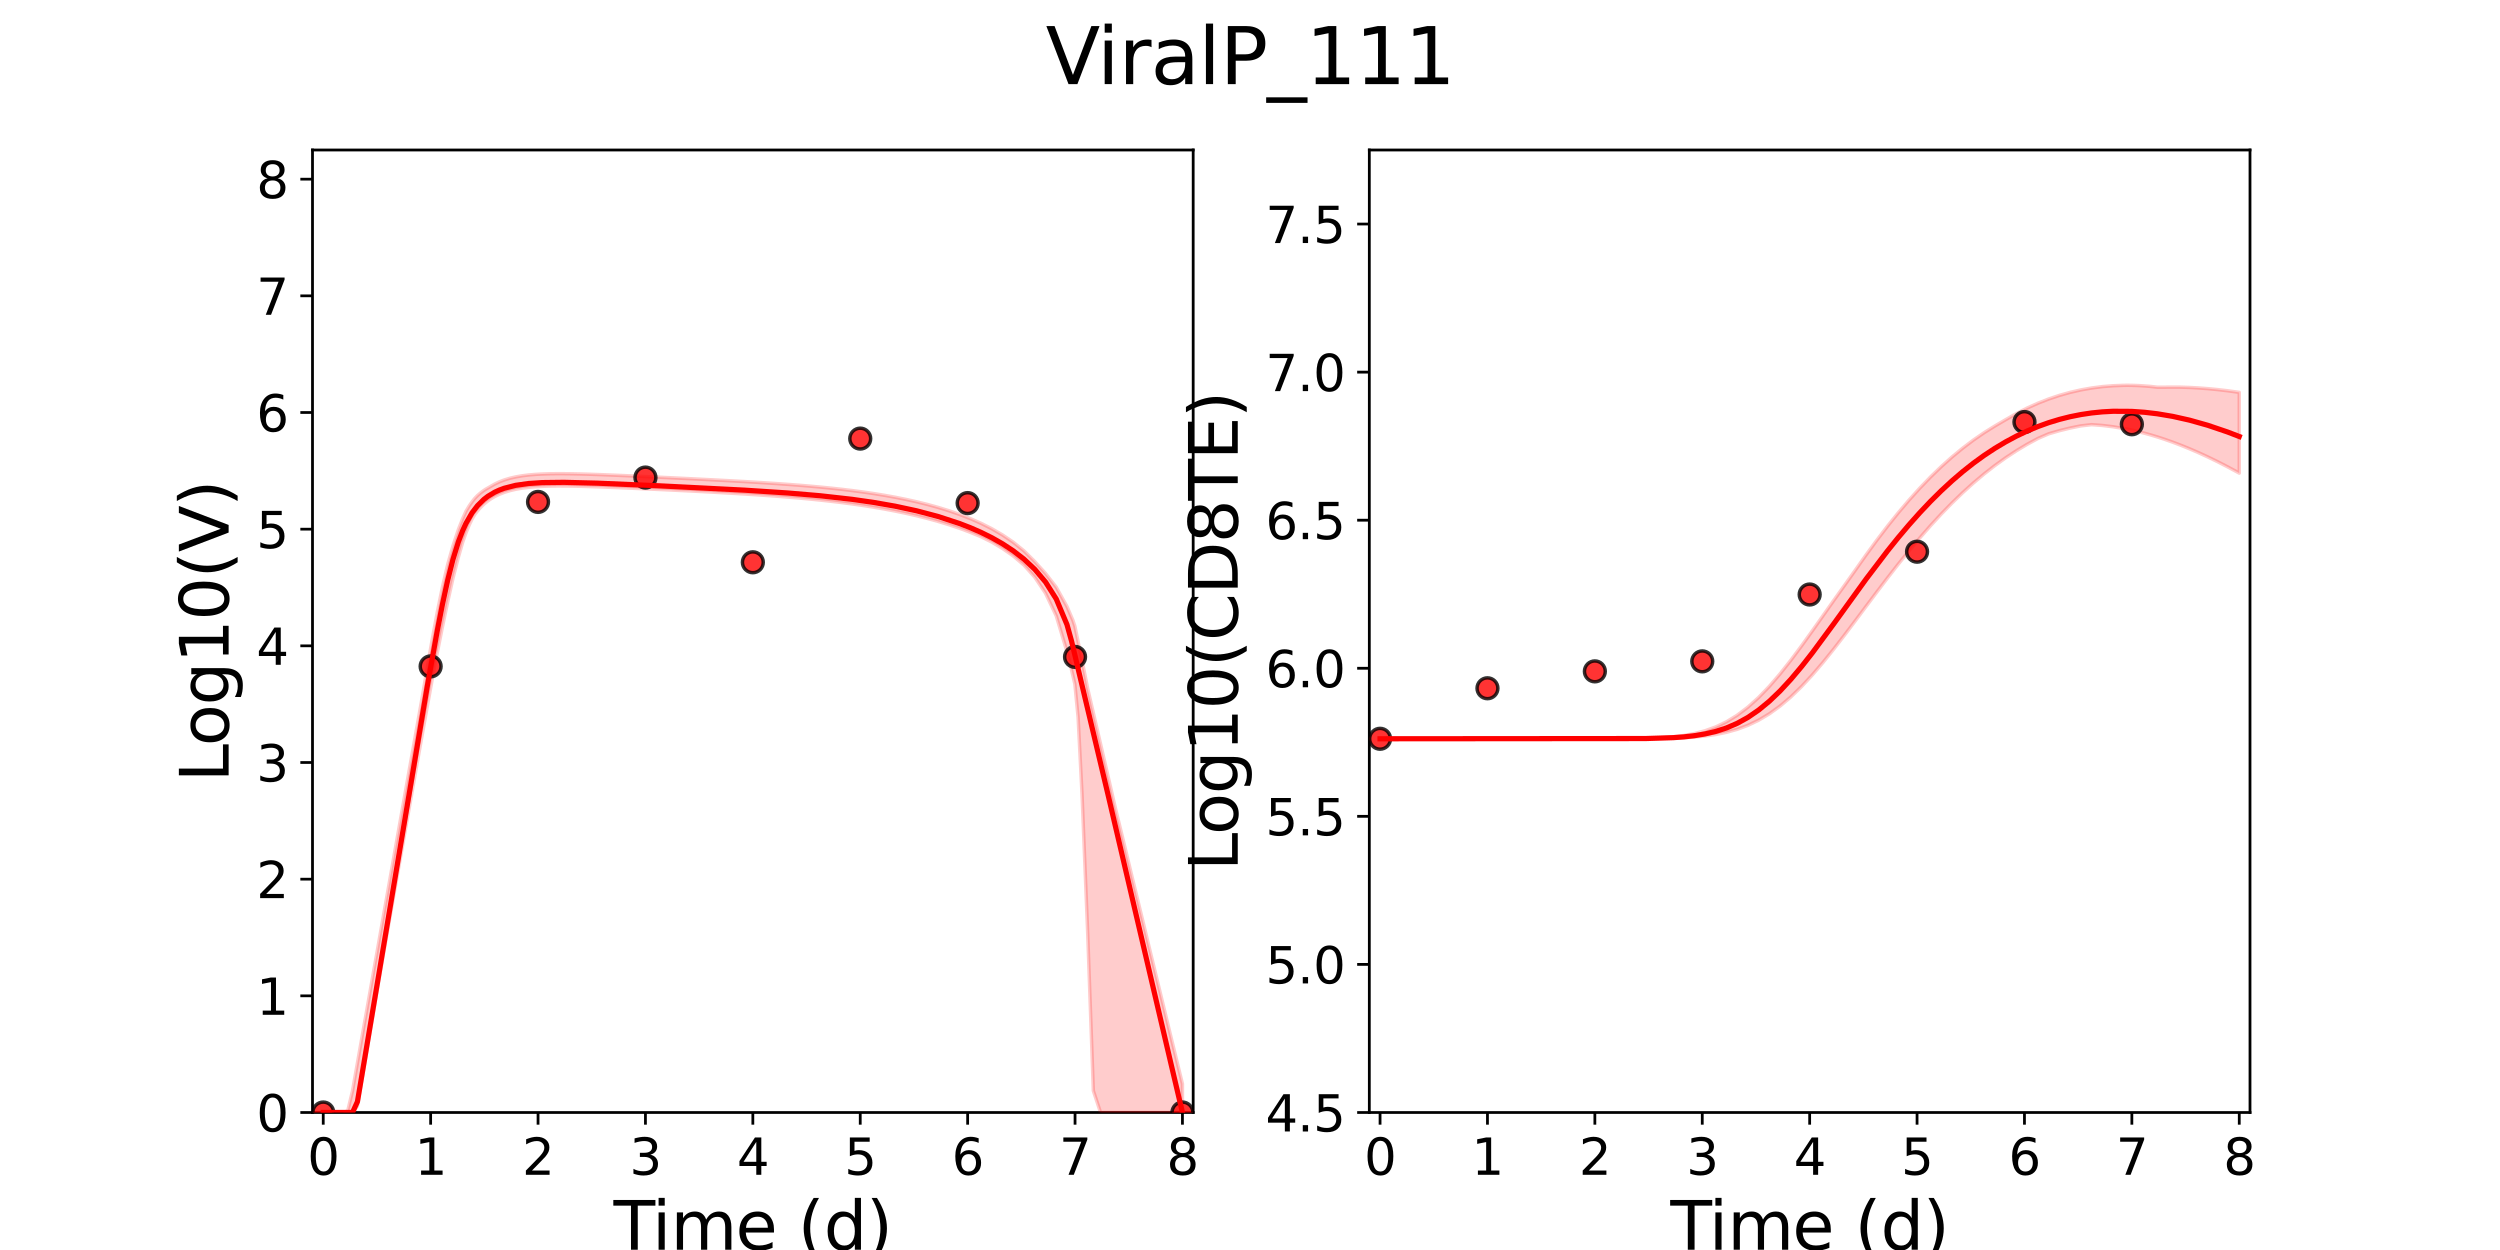 <?xml version="1.0" encoding="utf-8" standalone="no"?>
<!DOCTYPE svg PUBLIC "-//W3C//DTD SVG 1.1//EN"
  "http://www.w3.org/Graphics/SVG/1.1/DTD/svg11.dtd">
<svg xmlns:xlink="http://www.w3.org/1999/xlink" width="720pt" height="360pt" viewBox="0 0 720 360" xmlns="http://www.w3.org/2000/svg" version="1.1">
 <defs>
  <style type="text/css">*{stroke-linejoin: round; stroke-linecap: butt}</style>
 </defs>
 <g id="figure_1">
  <g id="patch_1">
   <path d="M 0 360 
L 720 360 
L 720 0 
L 0 0 
z
" style="fill: #ffffff"/>
  </g>
  <g id="axes_1">
   <g id="patch_2">
    <path d="M 90 320.4 
L 343.636 320.4 
L 343.636 43.2 
L 90 43.2 
z
" style="fill: #ffffff"/>
   </g>
   <g id="matplotlib.axis_1">
    <g id="xtick_1">
     <g id="line2d_1">
      <defs>
       <path id="m57f439b520" d="M 0 0 
L 0 3.5 
" style="stroke: #000000; stroke-width: 0.8"/>
      </defs>
      <g>
       <use xlink:href="#m57f439b520" x="93.093" y="320.4" style="stroke: #000000; stroke-width: 0.8"/>
      </g>
     </g>
     <g id="text_1">
      <!-- 0 -->
      <g transform="translate(88.512 338.342) scale(0.144 -0.144)">
       <defs>
        <path id="DejaVuSans-30" d="M 2034 4250 
Q 1547 4250 1301 3770 
Q 1056 3291 1056 2328 
Q 1056 1369 1301 889 
Q 1547 409 2034 409 
Q 2525 409 2770 889 
Q 3016 1369 3016 2328 
Q 3016 3291 2770 3770 
Q 2525 4250 2034 4250 
z
M 2034 4750 
Q 2819 4750 3233 4129 
Q 3647 3509 3647 2328 
Q 3647 1150 3233 529 
Q 2819 -91 2034 -91 
Q 1250 -91 836 529 
Q 422 1150 422 2328 
Q 422 3509 836 4129 
Q 1250 4750 2034 4750 
z
" transform="scale(0.016)"/>
       </defs>
       <use xlink:href="#DejaVuSans-30"/>
      </g>
     </g>
    </g>
    <g id="xtick_2">
     <g id="line2d_2">
      <g>
       <use xlink:href="#m57f439b520" x="124.024" y="320.4" style="stroke: #000000; stroke-width: 0.8"/>
      </g>
     </g>
     <g id="text_2">
      <!-- 1 -->
      <g transform="translate(119.443 338.342) scale(0.144 -0.144)">
       <defs>
        <path id="DejaVuSans-31" d="M 794 531 
L 1825 531 
L 1825 4091 
L 703 3866 
L 703 4441 
L 1819 4666 
L 2450 4666 
L 2450 531 
L 3481 531 
L 3481 0 
L 794 0 
L 794 531 
z
" transform="scale(0.016)"/>
       </defs>
       <use xlink:href="#DejaVuSans-31"/>
      </g>
     </g>
    </g>
    <g id="xtick_3">
     <g id="line2d_3">
      <g>
       <use xlink:href="#m57f439b520" x="154.956" y="320.4" style="stroke: #000000; stroke-width: 0.8"/>
      </g>
     </g>
     <g id="text_3">
      <!-- 2 -->
      <g transform="translate(150.375 338.342) scale(0.144 -0.144)">
       <defs>
        <path id="DejaVuSans-32" d="M 1228 531 
L 3431 531 
L 3431 0 
L 469 0 
L 469 531 
Q 828 903 1448 1529 
Q 2069 2156 2228 2338 
Q 2531 2678 2651 2914 
Q 2772 3150 2772 3378 
Q 2772 3750 2511 3984 
Q 2250 4219 1831 4219 
Q 1534 4219 1204 4116 
Q 875 4013 500 3803 
L 500 4441 
Q 881 4594 1212 4672 
Q 1544 4750 1819 4750 
Q 2544 4750 2975 4387 
Q 3406 4025 3406 3419 
Q 3406 3131 3298 2873 
Q 3191 2616 2906 2266 
Q 2828 2175 2409 1742 
Q 1991 1309 1228 531 
z
" transform="scale(0.016)"/>
       </defs>
       <use xlink:href="#DejaVuSans-32"/>
      </g>
     </g>
    </g>
    <g id="xtick_4">
     <g id="line2d_4">
      <g>
       <use xlink:href="#m57f439b520" x="185.887" y="320.4" style="stroke: #000000; stroke-width: 0.8"/>
      </g>
     </g>
     <g id="text_4">
      <!-- 3 -->
      <g transform="translate(181.306 338.342) scale(0.144 -0.144)">
       <defs>
        <path id="DejaVuSans-33" d="M 2597 2516 
Q 3050 2419 3304 2112 
Q 3559 1806 3559 1356 
Q 3559 666 3084 287 
Q 2609 -91 1734 -91 
Q 1441 -91 1130 -33 
Q 819 25 488 141 
L 488 750 
Q 750 597 1062 519 
Q 1375 441 1716 441 
Q 2309 441 2620 675 
Q 2931 909 2931 1356 
Q 2931 1769 2642 2001 
Q 2353 2234 1838 2234 
L 1294 2234 
L 1294 2753 
L 1863 2753 
Q 2328 2753 2575 2939 
Q 2822 3125 2822 3475 
Q 2822 3834 2567 4026 
Q 2313 4219 1838 4219 
Q 1578 4219 1281 4162 
Q 984 4106 628 3988 
L 628 4550 
Q 988 4650 1302 4700 
Q 1616 4750 1894 4750 
Q 2613 4750 3031 4423 
Q 3450 4097 3450 3541 
Q 3450 3153 3228 2886 
Q 3006 2619 2597 2516 
z
" transform="scale(0.016)"/>
       </defs>
       <use xlink:href="#DejaVuSans-33"/>
      </g>
     </g>
    </g>
    <g id="xtick_5">
     <g id="line2d_5">
      <g>
       <use xlink:href="#m57f439b520" x="216.818" y="320.4" style="stroke: #000000; stroke-width: 0.8"/>
      </g>
     </g>
     <g id="text_5">
      <!-- 4 -->
      <g transform="translate(212.237 338.342) scale(0.144 -0.144)">
       <defs>
        <path id="DejaVuSans-34" d="M 2419 4116 
L 825 1625 
L 2419 1625 
L 2419 4116 
z
M 2253 4666 
L 3047 4666 
L 3047 1625 
L 3713 1625 
L 3713 1100 
L 3047 1100 
L 3047 0 
L 2419 0 
L 2419 1100 
L 313 1100 
L 313 1709 
L 2253 4666 
z
" transform="scale(0.016)"/>
       </defs>
       <use xlink:href="#DejaVuSans-34"/>
      </g>
     </g>
    </g>
    <g id="xtick_6">
     <g id="line2d_6">
      <g>
       <use xlink:href="#m57f439b520" x="247.749" y="320.4" style="stroke: #000000; stroke-width: 0.8"/>
      </g>
     </g>
     <g id="text_6">
      <!-- 5 -->
      <g transform="translate(243.168 338.342) scale(0.144 -0.144)">
       <defs>
        <path id="DejaVuSans-35" d="M 691 4666 
L 3169 4666 
L 3169 4134 
L 1269 4134 
L 1269 2991 
Q 1406 3038 1543 3061 
Q 1681 3084 1819 3084 
Q 2600 3084 3056 2656 
Q 3513 2228 3513 1497 
Q 3513 744 3044 326 
Q 2575 -91 1722 -91 
Q 1428 -91 1123 -41 
Q 819 9 494 109 
L 494 744 
Q 775 591 1075 516 
Q 1375 441 1709 441 
Q 2250 441 2565 725 
Q 2881 1009 2881 1497 
Q 2881 1984 2565 2268 
Q 2250 2553 1709 2553 
Q 1456 2553 1204 2497 
Q 953 2441 691 2322 
L 691 4666 
z
" transform="scale(0.016)"/>
       </defs>
       <use xlink:href="#DejaVuSans-35"/>
      </g>
     </g>
    </g>
    <g id="xtick_7">
     <g id="line2d_7">
      <g>
       <use xlink:href="#m57f439b520" x="278.681" y="320.4" style="stroke: #000000; stroke-width: 0.8"/>
      </g>
     </g>
     <g id="text_7">
      <!-- 6 -->
      <g transform="translate(274.1 338.342) scale(0.144 -0.144)">
       <defs>
        <path id="DejaVuSans-36" d="M 2113 2584 
Q 1688 2584 1439 2293 
Q 1191 2003 1191 1497 
Q 1191 994 1439 701 
Q 1688 409 2113 409 
Q 2538 409 2786 701 
Q 3034 994 3034 1497 
Q 3034 2003 2786 2293 
Q 2538 2584 2113 2584 
z
M 3366 4563 
L 3366 3988 
Q 3128 4100 2886 4159 
Q 2644 4219 2406 4219 
Q 1781 4219 1451 3797 
Q 1122 3375 1075 2522 
Q 1259 2794 1537 2939 
Q 1816 3084 2150 3084 
Q 2853 3084 3261 2657 
Q 3669 2231 3669 1497 
Q 3669 778 3244 343 
Q 2819 -91 2113 -91 
Q 1303 -91 875 529 
Q 447 1150 447 2328 
Q 447 3434 972 4092 
Q 1497 4750 2381 4750 
Q 2619 4750 2861 4703 
Q 3103 4656 3366 4563 
z
" transform="scale(0.016)"/>
       </defs>
       <use xlink:href="#DejaVuSans-36"/>
      </g>
     </g>
    </g>
    <g id="xtick_8">
     <g id="line2d_8">
      <g>
       <use xlink:href="#m57f439b520" x="309.612" y="320.4" style="stroke: #000000; stroke-width: 0.8"/>
      </g>
     </g>
     <g id="text_8">
      <!-- 7 -->
      <g transform="translate(305.031 338.342) scale(0.144 -0.144)">
       <defs>
        <path id="DejaVuSans-37" d="M 525 4666 
L 3525 4666 
L 3525 4397 
L 1831 0 
L 1172 0 
L 2766 4134 
L 525 4134 
L 525 4666 
z
" transform="scale(0.016)"/>
       </defs>
       <use xlink:href="#DejaVuSans-37"/>
      </g>
     </g>
    </g>
    <g id="xtick_9">
     <g id="line2d_9">
      <g>
       <use xlink:href="#m57f439b520" x="340.543" y="320.4" style="stroke: #000000; stroke-width: 0.8"/>
      </g>
     </g>
     <g id="text_9">
      <!-- 8 -->
      <g transform="translate(335.962 338.342) scale(0.144 -0.144)">
       <defs>
        <path id="DejaVuSans-38" d="M 2034 2216 
Q 1584 2216 1326 1975 
Q 1069 1734 1069 1313 
Q 1069 891 1326 650 
Q 1584 409 2034 409 
Q 2484 409 2743 651 
Q 3003 894 3003 1313 
Q 3003 1734 2745 1975 
Q 2488 2216 2034 2216 
z
M 1403 2484 
Q 997 2584 770 2862 
Q 544 3141 544 3541 
Q 544 4100 942 4425 
Q 1341 4750 2034 4750 
Q 2731 4750 3128 4425 
Q 3525 4100 3525 3541 
Q 3525 3141 3298 2862 
Q 3072 2584 2669 2484 
Q 3125 2378 3379 2068 
Q 3634 1759 3634 1313 
Q 3634 634 3220 271 
Q 2806 -91 2034 -91 
Q 1263 -91 848 271 
Q 434 634 434 1313 
Q 434 1759 690 2068 
Q 947 2378 1403 2484 
z
M 1172 3481 
Q 1172 3119 1398 2916 
Q 1625 2713 2034 2713 
Q 2441 2713 2670 2916 
Q 2900 3119 2900 3481 
Q 2900 3844 2670 4047 
Q 2441 4250 2034 4250 
Q 1625 4250 1398 4047 
Q 1172 3844 1172 3481 
z
" transform="scale(0.016)"/>
       </defs>
       <use xlink:href="#DejaVuSans-38"/>
      </g>
     </g>
    </g>
    <g id="text_10">
     <!-- Time (d) -->
     <g transform="translate(176.693 359.925) scale(0.192 -0.192)">
      <defs>
       <path id="DejaVuSans-54" d="M -19 4666 
L 3928 4666 
L 3928 4134 
L 2272 4134 
L 2272 0 
L 1638 0 
L 1638 4134 
L -19 4134 
L -19 4666 
z
" transform="scale(0.016)"/>
       <path id="DejaVuSans-69" d="M 603 3500 
L 1178 3500 
L 1178 0 
L 603 0 
L 603 3500 
z
M 603 4863 
L 1178 4863 
L 1178 4134 
L 603 4134 
L 603 4863 
z
" transform="scale(0.016)"/>
       <path id="DejaVuSans-6d" d="M 3328 2828 
Q 3544 3216 3844 3400 
Q 4144 3584 4550 3584 
Q 5097 3584 5394 3201 
Q 5691 2819 5691 2113 
L 5691 0 
L 5113 0 
L 5113 2094 
Q 5113 2597 4934 2840 
Q 4756 3084 4391 3084 
Q 3944 3084 3684 2787 
Q 3425 2491 3425 1978 
L 3425 0 
L 2847 0 
L 2847 2094 
Q 2847 2600 2669 2842 
Q 2491 3084 2119 3084 
Q 1678 3084 1418 2786 
Q 1159 2488 1159 1978 
L 1159 0 
L 581 0 
L 581 3500 
L 1159 3500 
L 1159 2956 
Q 1356 3278 1631 3431 
Q 1906 3584 2284 3584 
Q 2666 3584 2933 3390 
Q 3200 3197 3328 2828 
z
" transform="scale(0.016)"/>
       <path id="DejaVuSans-65" d="M 3597 1894 
L 3597 1613 
L 953 1613 
Q 991 1019 1311 708 
Q 1631 397 2203 397 
Q 2534 397 2845 478 
Q 3156 559 3463 722 
L 3463 178 
Q 3153 47 2828 -22 
Q 2503 -91 2169 -91 
Q 1331 -91 842 396 
Q 353 884 353 1716 
Q 353 2575 817 3079 
Q 1281 3584 2069 3584 
Q 2775 3584 3186 3129 
Q 3597 2675 3597 1894 
z
M 3022 2063 
Q 3016 2534 2758 2815 
Q 2500 3097 2075 3097 
Q 1594 3097 1305 2825 
Q 1016 2553 972 2059 
L 3022 2063 
z
" transform="scale(0.016)"/>
       <path id="DejaVuSans-20" transform="scale(0.016)"/>
       <path id="DejaVuSans-28" d="M 1984 4856 
Q 1566 4138 1362 3434 
Q 1159 2731 1159 2009 
Q 1159 1288 1364 580 
Q 1569 -128 1984 -844 
L 1484 -844 
Q 1016 -109 783 600 
Q 550 1309 550 2009 
Q 550 2706 781 3412 
Q 1013 4119 1484 4856 
L 1984 4856 
z
" transform="scale(0.016)"/>
       <path id="DejaVuSans-64" d="M 2906 2969 
L 2906 4863 
L 3481 4863 
L 3481 0 
L 2906 0 
L 2906 525 
Q 2725 213 2448 61 
Q 2172 -91 1784 -91 
Q 1150 -91 751 415 
Q 353 922 353 1747 
Q 353 2572 751 3078 
Q 1150 3584 1784 3584 
Q 2172 3584 2448 3432 
Q 2725 3281 2906 2969 
z
M 947 1747 
Q 947 1113 1208 752 
Q 1469 391 1925 391 
Q 2381 391 2643 752 
Q 2906 1113 2906 1747 
Q 2906 2381 2643 2742 
Q 2381 3103 1925 3103 
Q 1469 3103 1208 2742 
Q 947 2381 947 1747 
z
" transform="scale(0.016)"/>
       <path id="DejaVuSans-29" d="M 513 4856 
L 1013 4856 
Q 1481 4119 1714 3412 
Q 1947 2706 1947 2009 
Q 1947 1309 1714 600 
Q 1481 -109 1013 -844 
L 513 -844 
Q 928 -128 1133 580 
Q 1338 1288 1338 2009 
Q 1338 2731 1133 3434 
Q 928 4138 513 4856 
z
" transform="scale(0.016)"/>
      </defs>
      <use xlink:href="#DejaVuSans-54"/>
      <use xlink:href="#DejaVuSans-69" x="57.959"/>
      <use xlink:href="#DejaVuSans-6d" x="85.742"/>
      <use xlink:href="#DejaVuSans-65" x="183.154"/>
      <use xlink:href="#DejaVuSans-20" x="244.678"/>
      <use xlink:href="#DejaVuSans-28" x="276.465"/>
      <use xlink:href="#DejaVuSans-64" x="315.479"/>
      <use xlink:href="#DejaVuSans-29" x="378.955"/>
     </g>
    </g>
   </g>
   <g id="matplotlib.axis_2">
    <g id="ytick_1">
     <g id="line2d_10">
      <defs>
       <path id="m60305b0d58" d="M 0 0 
L -3.5 0 
" style="stroke: #000000; stroke-width: 0.8"/>
      </defs>
      <g>
       <use xlink:href="#m60305b0d58" x="90" y="320.4" style="stroke: #000000; stroke-width: 0.8"/>
      </g>
     </g>
     <g id="text_11">
      <!-- 0 -->
      <g transform="translate(73.838 325.871) scale(0.144 -0.144)">
       <use xlink:href="#DejaVuSans-30"/>
      </g>
     </g>
    </g>
    <g id="ytick_2">
     <g id="line2d_11">
      <g>
       <use xlink:href="#m60305b0d58" x="90" y="286.8" style="stroke: #000000; stroke-width: 0.8"/>
      </g>
     </g>
     <g id="text_12">
      <!-- 1 -->
      <g transform="translate(73.838 292.271) scale(0.144 -0.144)">
       <use xlink:href="#DejaVuSans-31"/>
      </g>
     </g>
    </g>
    <g id="ytick_3">
     <g id="line2d_12">
      <g>
       <use xlink:href="#m60305b0d58" x="90" y="253.2" style="stroke: #000000; stroke-width: 0.8"/>
      </g>
     </g>
     <g id="text_13">
      <!-- 2 -->
      <g transform="translate(73.838 258.671) scale(0.144 -0.144)">
       <use xlink:href="#DejaVuSans-32"/>
      </g>
     </g>
    </g>
    <g id="ytick_4">
     <g id="line2d_13">
      <g>
       <use xlink:href="#m60305b0d58" x="90" y="219.6" style="stroke: #000000; stroke-width: 0.8"/>
      </g>
     </g>
     <g id="text_14">
      <!-- 3 -->
      <g transform="translate(73.838 225.071) scale(0.144 -0.144)">
       <use xlink:href="#DejaVuSans-33"/>
      </g>
     </g>
    </g>
    <g id="ytick_5">
     <g id="line2d_14">
      <g>
       <use xlink:href="#m60305b0d58" x="90" y="186" style="stroke: #000000; stroke-width: 0.8"/>
      </g>
     </g>
     <g id="text_15">
      <!-- 4 -->
      <g transform="translate(73.838 191.471) scale(0.144 -0.144)">
       <use xlink:href="#DejaVuSans-34"/>
      </g>
     </g>
    </g>
    <g id="ytick_6">
     <g id="line2d_15">
      <g>
       <use xlink:href="#m60305b0d58" x="90" y="152.4" style="stroke: #000000; stroke-width: 0.8"/>
      </g>
     </g>
     <g id="text_16">
      <!-- 5 -->
      <g transform="translate(73.838 157.871) scale(0.144 -0.144)">
       <use xlink:href="#DejaVuSans-35"/>
      </g>
     </g>
    </g>
    <g id="ytick_7">
     <g id="line2d_16">
      <g>
       <use xlink:href="#m60305b0d58" x="90" y="118.8" style="stroke: #000000; stroke-width: 0.8"/>
      </g>
     </g>
     <g id="text_17">
      <!-- 6 -->
      <g transform="translate(73.838 124.271) scale(0.144 -0.144)">
       <use xlink:href="#DejaVuSans-36"/>
      </g>
     </g>
    </g>
    <g id="ytick_8">
     <g id="line2d_17">
      <g>
       <use xlink:href="#m60305b0d58" x="90" y="85.2" style="stroke: #000000; stroke-width: 0.8"/>
      </g>
     </g>
     <g id="text_18">
      <!-- 7 -->
      <g transform="translate(73.838 90.671) scale(0.144 -0.144)">
       <use xlink:href="#DejaVuSans-37"/>
      </g>
     </g>
    </g>
    <g id="ytick_9">
     <g id="line2d_18">
      <g>
       <use xlink:href="#m60305b0d58" x="90" y="51.6" style="stroke: #000000; stroke-width: 0.8"/>
      </g>
     </g>
     <g id="text_19">
      <!-- 8 -->
      <g transform="translate(73.838 57.071) scale(0.144 -0.144)">
       <use xlink:href="#DejaVuSans-38"/>
      </g>
     </g>
    </g>
    <g id="text_20">
     <!-- Log10(V) -->
     <g transform="translate(65.845 225.224) rotate(-90) scale(0.192 -0.192)">
      <defs>
       <path id="DejaVuSans-4c" d="M 628 4666 
L 1259 4666 
L 1259 531 
L 3531 531 
L 3531 0 
L 628 0 
L 628 4666 
z
" transform="scale(0.016)"/>
       <path id="DejaVuSans-6f" d="M 1959 3097 
Q 1497 3097 1228 2736 
Q 959 2375 959 1747 
Q 959 1119 1226 758 
Q 1494 397 1959 397 
Q 2419 397 2687 759 
Q 2956 1122 2956 1747 
Q 2956 2369 2687 2733 
Q 2419 3097 1959 3097 
z
M 1959 3584 
Q 2709 3584 3137 3096 
Q 3566 2609 3566 1747 
Q 3566 888 3137 398 
Q 2709 -91 1959 -91 
Q 1206 -91 779 398 
Q 353 888 353 1747 
Q 353 2609 779 3096 
Q 1206 3584 1959 3584 
z
" transform="scale(0.016)"/>
       <path id="DejaVuSans-67" d="M 2906 1791 
Q 2906 2416 2648 2759 
Q 2391 3103 1925 3103 
Q 1463 3103 1205 2759 
Q 947 2416 947 1791 
Q 947 1169 1205 825 
Q 1463 481 1925 481 
Q 2391 481 2648 825 
Q 2906 1169 2906 1791 
z
M 3481 434 
Q 3481 -459 3084 -895 
Q 2688 -1331 1869 -1331 
Q 1566 -1331 1297 -1286 
Q 1028 -1241 775 -1147 
L 775 -588 
Q 1028 -725 1275 -790 
Q 1522 -856 1778 -856 
Q 2344 -856 2625 -561 
Q 2906 -266 2906 331 
L 2906 616 
Q 2728 306 2450 153 
Q 2172 0 1784 0 
Q 1141 0 747 490 
Q 353 981 353 1791 
Q 353 2603 747 3093 
Q 1141 3584 1784 3584 
Q 2172 3584 2450 3431 
Q 2728 3278 2906 2969 
L 2906 3500 
L 3481 3500 
L 3481 434 
z
" transform="scale(0.016)"/>
       <path id="DejaVuSans-56" d="M 1831 0 
L 50 4666 
L 709 4666 
L 2188 738 
L 3669 4666 
L 4325 4666 
L 2547 0 
L 1831 0 
z
" transform="scale(0.016)"/>
      </defs>
      <use xlink:href="#DejaVuSans-4c"/>
      <use xlink:href="#DejaVuSans-6f" x="53.963"/>
      <use xlink:href="#DejaVuSans-67" x="115.145"/>
      <use xlink:href="#DejaVuSans-31" x="178.621"/>
      <use xlink:href="#DejaVuSans-30" x="242.244"/>
      <use xlink:href="#DejaVuSans-28" x="305.867"/>
      <use xlink:href="#DejaVuSans-56" x="344.881"/>
      <use xlink:href="#DejaVuSans-29" x="413.289"/>
     </g>
    </g>
   </g>
   <g id="patch_3">
    <path d="M 90 320.4 
L 90 43.2 
" style="fill: none; stroke: #000000; stroke-width: 0.8; stroke-linejoin: miter; stroke-linecap: square"/>
   </g>
   <g id="patch_4">
    <path d="M 343.636 320.4 
L 343.636 43.2 
" style="fill: none; stroke: #000000; stroke-width: 0.8; stroke-linejoin: miter; stroke-linecap: square"/>
   </g>
   <g id="patch_5">
    <path d="M 90 320.4 
L 343.636 320.4 
" style="fill: none; stroke: #000000; stroke-width: 0.8; stroke-linejoin: miter; stroke-linecap: square"/>
   </g>
   <g id="patch_6">
    <path d="M 90 43.2 
L 343.636 43.2 
" style="fill: none; stroke: #000000; stroke-width: 0.8; stroke-linejoin: miter; stroke-linecap: square"/>
   </g>
   <g id="PolyCollection_1">
    <defs>
     <path id="ma5fb0e6fc3" d="M 93.093 -39.6 
L 93.093 -39.6 
L 93.096 -39.6 
L 93.12 -39.6 
L 93.369 -39.6 
L 93.849 -39.6 
L 94.39 -39.6 
L 95.32 -39.6 
L 96.25 -39.6 
L 97.51 -39.6 
L 98.77 -39.6 
L 100.144 -39.6 
L 101.518 -39.6 
L 102.941 -41.461 
L 104.363 -49.622 
L 105.8 -58.119 
L 107.237 -66.614 
L 108.674 -75.105 
L 110.111 -83.417 
L 111.548 -91.57 
L 112.985 -99.721 
L 114.422 -107.87 
L 115.859 -116.015 
L 117.296 -124.153 
L 118.733 -132.279 
L 120.17 -140.384 
L 121.607 -148.452 
L 123.044 -156.458 
L 124.481 -164.359 
L 125.946 -172.055 
L 127.438 -179.556 
L 128.943 -186.701 
L 130.449 -193.432 
L 132.02 -199.563 
L 133.244 -203.81 
L 134.198 -206.525 
L 135.152 -208.846 
L 135.945 -210.521 
L 136.738 -211.825 
L 137.531 -212.862 
L 138.324 -213.77 
L 139.13 -214.579 
L 139.384 -214.815 
L 139.87 -215.225 
L 140.519 -215.747 
L 141.459 -216.39 
L 142.474 -216.99 
L 143.848 -217.659 
L 145.221 -218.197 
L 146.862 -218.696 
L 148.524 -219.088 
L 150.387 -219.412 
L 152.249 -219.647 
L 154.198 -219.817 
L 156.161 -219.929 
L 158.196 -219.995 
L 160.276 -220.024 
L 162.448 -220.022 
L 164.708 -219.995 
L 167.093 -219.944 
L 169.478 -219.876 
L 172.044 -219.791 
L 174.696 -219.691 
L 177.55 -219.576 
L 180.559 -219.448 
L 183.568 -219.314 
L 186.661 -219.173 
L 189.755 -219.03 
L 192.848 -218.884 
L 195.941 -218.735 
L 199.034 -218.584 
L 202.127 -218.425 
L 205.22 -218.258 
L 208.313 -218.085 
L 211.406 -217.905 
L 214.5 -217.716 
L 217.593 -217.518 
L 220.686 -217.306 
L 223.779 -217.08 
L 226.872 -216.837 
L 229.965 -216.575 
L 233.058 -216.29 
L 236.151 -215.98 
L 239.245 -215.641 
L 242.338 -215.271 
L 245.431 -214.865 
L 248.524 -214.421 
L 251.617 -213.933 
L 254.71 -213.399 
L 257.803 -212.812 
L 260.896 -212.169 
L 263.99 -211.462 
L 267.083 -210.686 
L 270.176 -209.832 
L 273.269 -208.891 
L 276.362 -207.852 
L 279.455 -206.7 
L 282.548 -205.418 
L 285.641 -203.885 
L 288.735 -202.033 
L 291.828 -199.874 
L 294.921 -197.245 
L 298.014 -193.765 
L 301.107 -189.151 
L 304.2 -182.627 
L 307.293 -172.318 
L 307.912 -169.893 
L 308.36 -168.098 
L 308.45 -167.713 
L 308.518 -167.427 
L 308.542 -167.322 
L 308.544 -167.315 
L 308.561 -167.243 
L 308.589 -167.123 
L 308.596 -167.094 
L 308.596 -167.091 
L 308.603 -167.063 
L 308.616 -167.006 
L 308.632 -166.941 
L 308.657 -166.83 
L 308.663 -166.805 
L 308.675 -166.754 
L 308.685 -166.714 
L 308.699 -166.652 
L 308.791 -166.258 
L 308.974 -165.482 
L 309.557 -162.994 
L 310.493 -153.4 
L 311.627 -131.172 
L 313.255 -91.242 
L 314.882 -45.862 
L 316.959 -39.6 
L 319.035 -39.6 
L 321.362 -39.6 
L 323.71 -39.6 
L 326.218 -39.6 
L 328.77 -39.6 
L 331.465 -39.6 
L 334.159 -39.6 
L 337.149 -39.6 
L 340.242 -39.6 
L 340.543 -39.6 
L 340.543 -47.833 
L 340.543 -47.833 
L 340.242 -49.064 
L 337.149 -61.705 
L 334.159 -74.043 
L 331.465 -85.106 
L 328.77 -96.251 
L 326.218 -106.685 
L 323.71 -117.096 
L 321.362 -126.704 
L 319.035 -136.791 
L 316.959 -145.745 
L 314.882 -154.683 
L 313.255 -161.657 
L 311.627 -169.784 
L 310.493 -175.203 
L 309.557 -179.672 
L 308.974 -181.401 
L 308.791 -181.825 
L 308.699 -182.04 
L 308.685 -182.074 
L 308.675 -182.096 
L 308.663 -182.124 
L 308.657 -182.137 
L 308.632 -182.198 
L 308.616 -182.233 
L 308.603 -182.264 
L 308.596 -182.28 
L 308.596 -182.281 
L 308.589 -182.297 
L 308.561 -182.363 
L 308.544 -182.402 
L 308.542 -182.406 
L 308.518 -182.463 
L 308.45 -182.62 
L 308.36 -182.831 
L 307.912 -183.873 
L 307.293 -185.314 
L 304.2 -190.874 
L 301.107 -194.849 
L 298.014 -198.265 
L 294.921 -201.332 
L 291.828 -203.832 
L 288.735 -205.93 
L 285.641 -207.724 
L 282.548 -209.28 
L 279.455 -210.643 
L 276.362 -211.848 
L 273.269 -212.917 
L 270.176 -213.871 
L 267.083 -214.724 
L 263.99 -215.489 
L 260.896 -216.177 
L 257.803 -216.796 
L 254.71 -217.353 
L 251.617 -217.855 
L 248.524 -218.309 
L 245.431 -218.718 
L 242.338 -219.089 
L 239.245 -219.426 
L 236.151 -219.732 
L 233.058 -220.011 
L 229.965 -220.268 
L 226.872 -220.504 
L 223.779 -220.724 
L 220.686 -220.928 
L 217.593 -221.121 
L 214.5 -221.304 
L 211.406 -221.478 
L 208.313 -221.646 
L 205.22 -221.808 
L 202.127 -221.967 
L 199.034 -222.121 
L 195.941 -222.274 
L 192.848 -222.424 
L 189.755 -222.571 
L 186.661 -222.716 
L 183.568 -222.859 
L 180.559 -222.994 
L 177.55 -223.124 
L 174.696 -223.241 
L 172.044 -223.341 
L 169.478 -223.428 
L 167.093 -223.497 
L 164.708 -223.549 
L 162.448 -223.578 
L 160.276 -223.581 
L 158.196 -223.553 
L 156.161 -223.487 
L 154.198 -223.377 
L 152.249 -223.21 
L 150.387 -222.977 
L 148.524 -222.655 
L 146.862 -222.269 
L 145.221 -221.771 
L 143.848 -221.242 
L 142.474 -220.586 
L 141.459 -220 
L 140.519 -219.461 
L 139.87 -219.097 
L 139.384 -218.77 
L 139.13 -218.597 
L 138.324 -217.98 
L 137.531 -217.292 
L 136.738 -216.469 
L 135.945 -215.46 
L 135.152 -214.343 
L 134.198 -212.727 
L 133.244 -210.618 
L 132.02 -207.514 
L 130.449 -202.779 
L 128.943 -197.463 
L 127.438 -191.041 
L 125.946 -183.739 
L 124.481 -175.877 
L 123.044 -167.707 
L 121.607 -159.253 
L 120.17 -151.192 
L 118.733 -143.11 
L 117.296 -135.042 
L 115.859 -126.935 
L 114.422 -118.819 
L 112.985 -110.68 
L 111.548 -102.557 
L 110.111 -94.437 
L 108.674 -86.301 
L 107.237 -78.192 
L 105.8 -70.038 
L 104.363 -61.929 
L 102.941 -53.869 
L 101.518 -45.824 
L 100.144 -40.084 
L 98.77 -39.6 
L 97.51 -39.6 
L 96.25 -39.6 
L 95.32 -39.6 
L 94.39 -39.6 
L 93.849 -39.6 
L 93.369 -39.6 
L 93.12 -39.6 
L 93.096 -39.6 
L 93.093 -39.6 
z
" style="stroke: #ff0000; stroke-opacity: 0.2"/>
    </defs>
    <g clip-path="url(#p409e1af4a5)">
     <use xlink:href="#ma5fb0e6fc3" x="0" y="360" style="fill: #ff0000; fill-opacity: 0.2; stroke: #ff0000; stroke-opacity: 0.2"/>
    </g>
   </g>
   <g id="PathCollection_1">
    <defs>
     <path id="m7ccab5d112" d="M 0 3 
C 0.796 3 1.559 2.684 2.121 2.121 
C 2.684 1.559 3 0.796 3 0 
C 3 -0.796 2.684 -1.559 2.121 -2.121 
C 1.559 -2.684 0.796 -3 0 -3 
C -0.796 -3 -1.559 -2.684 -2.121 -2.121 
C -2.684 -1.559 -3 -0.796 -3 0 
C -3 0.796 -2.684 1.559 -2.121 2.121 
C -1.559 2.684 -0.796 3 0 3 
z
" style="stroke: #000000; stroke-opacity: 0.8"/>
    </defs>
    <g clip-path="url(#p409e1af4a5)">
     <use xlink:href="#m7ccab5d112" x="93.093" y="320.4" style="fill: #ff0000; fill-opacity: 0.8; stroke: #000000; stroke-opacity: 0.8"/>
     <use xlink:href="#m7ccab5d112" x="124.024" y="191.916" style="fill: #ff0000; fill-opacity: 0.8; stroke: #000000; stroke-opacity: 0.8"/>
     <use xlink:href="#m7ccab5d112" x="154.956" y="144.554" style="fill: #ff0000; fill-opacity: 0.8; stroke: #000000; stroke-opacity: 0.8"/>
     <use xlink:href="#m7ccab5d112" x="185.887" y="137.537" style="fill: #ff0000; fill-opacity: 0.8; stroke: #000000; stroke-opacity: 0.8"/>
     <use xlink:href="#m7ccab5d112" x="216.818" y="161.939" style="fill: #ff0000; fill-opacity: 0.8; stroke: #000000; stroke-opacity: 0.8"/>
     <use xlink:href="#m7ccab5d112" x="247.749" y="126.316" style="fill: #ff0000; fill-opacity: 0.8; stroke: #000000; stroke-opacity: 0.8"/>
     <use xlink:href="#m7ccab5d112" x="278.681" y="144.892" style="fill: #ff0000; fill-opacity: 0.8; stroke: #000000; stroke-opacity: 0.8"/>
     <use xlink:href="#m7ccab5d112" x="309.612" y="189.192" style="fill: #ff0000; fill-opacity: 0.8; stroke: #000000; stroke-opacity: 0.8"/>
     <use xlink:href="#m7ccab5d112" x="340.543" y="320.4" style="fill: #ff0000; fill-opacity: 0.8; stroke: #000000; stroke-opacity: 0.8"/>
    </g>
   </g>
   <g id="line2d_19">
    <path d="M 93.093 320.4 
L 101.518 320.4 
L 102.941 317.283 
L 123.044 197.722 
L 125.946 181.6 
L 127.438 173.991 
L 128.943 167.073 
L 130.449 161.116 
L 132.02 156.024 
L 133.244 152.819 
L 134.198 150.734 
L 135.945 147.697 
L 137.531 145.623 
L 139.384 143.802 
L 140.519 142.931 
L 142.474 141.757 
L 143.848 141.125 
L 145.221 140.618 
L 148.524 139.773 
L 152.249 139.247 
L 156.161 138.988 
L 162.448 138.911 
L 172.044 139.15 
L 189.755 139.91 
L 214.5 141.169 
L 226.872 141.979 
L 236.151 142.77 
L 245.431 143.813 
L 251.617 144.699 
L 257.803 145.783 
L 263.99 147.113 
L 270.176 148.75 
L 276.362 150.78 
L 279.455 151.979 
L 282.548 153.33 
L 285.641 154.863 
L 288.735 156.617 
L 291.828 158.651 
L 294.921 161.052 
L 298.014 163.959 
L 301.107 167.615 
L 304.2 172.511 
L 307.293 179.897 
L 308.603 184.623 
L 319.035 228.539 
L 337.149 305.96 
L 340.543 320.4 
L 340.543 320.4 
" clip-path="url(#p409e1af4a5)" style="fill: none; stroke: #ff0000; stroke-width: 1.5; stroke-linecap: square"/>
   </g>
  </g>
  <g id="axes_2">
   <g id="patch_7">
    <path d="M 394.364 320.4 
L 648 320.4 
L 648 43.2 
L 394.364 43.2 
z
" style="fill: #ffffff"/>
   </g>
   <g id="matplotlib.axis_3">
    <g id="xtick_10">
     <g id="line2d_20">
      <g>
       <use xlink:href="#m57f439b520" x="397.457" y="320.4" style="stroke: #000000; stroke-width: 0.8"/>
      </g>
     </g>
     <g id="text_21">
      <!-- 0 -->
      <g transform="translate(392.876 338.342) scale(0.144 -0.144)">
       <use xlink:href="#DejaVuSans-30"/>
      </g>
     </g>
    </g>
    <g id="xtick_11">
     <g id="line2d_21">
      <g>
       <use xlink:href="#m57f439b520" x="428.388" y="320.4" style="stroke: #000000; stroke-width: 0.8"/>
      </g>
     </g>
     <g id="text_22">
      <!-- 1 -->
      <g transform="translate(423.807 338.342) scale(0.144 -0.144)">
       <use xlink:href="#DejaVuSans-31"/>
      </g>
     </g>
    </g>
    <g id="xtick_12">
     <g id="line2d_22">
      <g>
       <use xlink:href="#m57f439b520" x="459.319" y="320.4" style="stroke: #000000; stroke-width: 0.8"/>
      </g>
     </g>
     <g id="text_23">
      <!-- 2 -->
      <g transform="translate(454.738 338.342) scale(0.144 -0.144)">
       <use xlink:href="#DejaVuSans-32"/>
      </g>
     </g>
    </g>
    <g id="xtick_13">
     <g id="line2d_23">
      <g>
       <use xlink:href="#m57f439b520" x="490.251" y="320.4" style="stroke: #000000; stroke-width: 0.8"/>
      </g>
     </g>
     <g id="text_24">
      <!-- 3 -->
      <g transform="translate(485.67 338.342) scale(0.144 -0.144)">
       <use xlink:href="#DejaVuSans-33"/>
      </g>
     </g>
    </g>
    <g id="xtick_14">
     <g id="line2d_24">
      <g>
       <use xlink:href="#m57f439b520" x="521.182" y="320.4" style="stroke: #000000; stroke-width: 0.8"/>
      </g>
     </g>
     <g id="text_25">
      <!-- 4 -->
      <g transform="translate(516.601 338.342) scale(0.144 -0.144)">
       <use xlink:href="#DejaVuSans-34"/>
      </g>
     </g>
    </g>
    <g id="xtick_15">
     <g id="line2d_25">
      <g>
       <use xlink:href="#m57f439b520" x="552.113" y="320.4" style="stroke: #000000; stroke-width: 0.8"/>
      </g>
     </g>
     <g id="text_26">
      <!-- 5 -->
      <g transform="translate(547.532 338.342) scale(0.144 -0.144)">
       <use xlink:href="#DejaVuSans-35"/>
      </g>
     </g>
    </g>
    <g id="xtick_16">
     <g id="line2d_26">
      <g>
       <use xlink:href="#m57f439b520" x="583.044" y="320.4" style="stroke: #000000; stroke-width: 0.8"/>
      </g>
     </g>
     <g id="text_27">
      <!-- 6 -->
      <g transform="translate(578.463 338.342) scale(0.144 -0.144)">
       <use xlink:href="#DejaVuSans-36"/>
      </g>
     </g>
    </g>
    <g id="xtick_17">
     <g id="line2d_27">
      <g>
       <use xlink:href="#m57f439b520" x="613.976" y="320.4" style="stroke: #000000; stroke-width: 0.8"/>
      </g>
     </g>
     <g id="text_28">
      <!-- 7 -->
      <g transform="translate(609.395 338.342) scale(0.144 -0.144)">
       <use xlink:href="#DejaVuSans-37"/>
      </g>
     </g>
    </g>
    <g id="xtick_18">
     <g id="line2d_28">
      <g>
       <use xlink:href="#m57f439b520" x="644.907" y="320.4" style="stroke: #000000; stroke-width: 0.8"/>
      </g>
     </g>
     <g id="text_29">
      <!-- 8 -->
      <g transform="translate(640.326 338.342) scale(0.144 -0.144)">
       <use xlink:href="#DejaVuSans-38"/>
      </g>
     </g>
    </g>
    <g id="text_30">
     <!-- Time (d) -->
     <g transform="translate(481.057 359.925) scale(0.192 -0.192)">
      <use xlink:href="#DejaVuSans-54"/>
      <use xlink:href="#DejaVuSans-69" x="57.959"/>
      <use xlink:href="#DejaVuSans-6d" x="85.742"/>
      <use xlink:href="#DejaVuSans-65" x="183.154"/>
      <use xlink:href="#DejaVuSans-20" x="244.678"/>
      <use xlink:href="#DejaVuSans-28" x="276.465"/>
      <use xlink:href="#DejaVuSans-64" x="315.479"/>
      <use xlink:href="#DejaVuSans-29" x="378.955"/>
     </g>
    </g>
   </g>
   <g id="matplotlib.axis_4">
    <g id="ytick_10">
     <g id="line2d_29">
      <g>
       <use xlink:href="#m60305b0d58" x="394.364" y="320.4" style="stroke: #000000; stroke-width: 0.8"/>
      </g>
     </g>
     <g id="text_31">
      <!-- 4.5 -->
      <g transform="translate(364.463 325.871) scale(0.144 -0.144)">
       <defs>
        <path id="DejaVuSans-2e" d="M 684 794 
L 1344 794 
L 1344 0 
L 684 0 
L 684 794 
z
" transform="scale(0.016)"/>
       </defs>
       <use xlink:href="#DejaVuSans-34"/>
       <use xlink:href="#DejaVuSans-2e" x="63.623"/>
       <use xlink:href="#DejaVuSans-35" x="95.41"/>
      </g>
     </g>
    </g>
    <g id="ytick_11">
     <g id="line2d_30">
      <g>
       <use xlink:href="#m60305b0d58" x="394.364" y="277.754" style="stroke: #000000; stroke-width: 0.8"/>
      </g>
     </g>
     <g id="text_32">
      <!-- 5.0 -->
      <g transform="translate(364.463 283.225) scale(0.144 -0.144)">
       <use xlink:href="#DejaVuSans-35"/>
       <use xlink:href="#DejaVuSans-2e" x="63.623"/>
       <use xlink:href="#DejaVuSans-30" x="95.41"/>
      </g>
     </g>
    </g>
    <g id="ytick_12">
     <g id="line2d_31">
      <g>
       <use xlink:href="#m60305b0d58" x="394.364" y="235.108" style="stroke: #000000; stroke-width: 0.8"/>
      </g>
     </g>
     <g id="text_33">
      <!-- 5.5 -->
      <g transform="translate(364.463 240.579) scale(0.144 -0.144)">
       <use xlink:href="#DejaVuSans-35"/>
       <use xlink:href="#DejaVuSans-2e" x="63.623"/>
       <use xlink:href="#DejaVuSans-35" x="95.41"/>
      </g>
     </g>
    </g>
    <g id="ytick_13">
     <g id="line2d_32">
      <g>
       <use xlink:href="#m60305b0d58" x="394.364" y="192.462" style="stroke: #000000; stroke-width: 0.8"/>
      </g>
     </g>
     <g id="text_34">
      <!-- 6.0 -->
      <g transform="translate(364.463 197.932) scale(0.144 -0.144)">
       <use xlink:href="#DejaVuSans-36"/>
       <use xlink:href="#DejaVuSans-2e" x="63.623"/>
       <use xlink:href="#DejaVuSans-30" x="95.41"/>
      </g>
     </g>
    </g>
    <g id="ytick_14">
     <g id="line2d_33">
      <g>
       <use xlink:href="#m60305b0d58" x="394.364" y="149.815" style="stroke: #000000; stroke-width: 0.8"/>
      </g>
     </g>
     <g id="text_35">
      <!-- 6.5 -->
      <g transform="translate(364.463 155.286) scale(0.144 -0.144)">
       <use xlink:href="#DejaVuSans-36"/>
       <use xlink:href="#DejaVuSans-2e" x="63.623"/>
       <use xlink:href="#DejaVuSans-35" x="95.41"/>
      </g>
     </g>
    </g>
    <g id="ytick_15">
     <g id="line2d_34">
      <g>
       <use xlink:href="#m60305b0d58" x="394.364" y="107.169" style="stroke: #000000; stroke-width: 0.8"/>
      </g>
     </g>
     <g id="text_36">
      <!-- 7.0 -->
      <g transform="translate(364.463 112.64) scale(0.144 -0.144)">
       <use xlink:href="#DejaVuSans-37"/>
       <use xlink:href="#DejaVuSans-2e" x="63.623"/>
       <use xlink:href="#DejaVuSans-30" x="95.41"/>
      </g>
     </g>
    </g>
    <g id="ytick_16">
     <g id="line2d_35">
      <g>
       <use xlink:href="#m60305b0d58" x="394.364" y="64.523" style="stroke: #000000; stroke-width: 0.8"/>
      </g>
     </g>
     <g id="text_37">
      <!-- 7.5 -->
      <g transform="translate(364.463 69.994) scale(0.144 -0.144)">
       <use xlink:href="#DejaVuSans-37"/>
       <use xlink:href="#DejaVuSans-2e" x="63.623"/>
       <use xlink:href="#DejaVuSans-35" x="95.41"/>
      </g>
     </g>
    </g>
    <g id="text_38">
     <!-- Log10(CD8TE) -->
     <g transform="translate(356.47 250.79) rotate(-90) scale(0.192 -0.192)">
      <defs>
       <path id="DejaVuSans-43" d="M 4122 4306 
L 4122 3641 
Q 3803 3938 3442 4084 
Q 3081 4231 2675 4231 
Q 1875 4231 1450 3742 
Q 1025 3253 1025 2328 
Q 1025 1406 1450 917 
Q 1875 428 2675 428 
Q 3081 428 3442 575 
Q 3803 722 4122 1019 
L 4122 359 
Q 3791 134 3420 21 
Q 3050 -91 2638 -91 
Q 1578 -91 968 557 
Q 359 1206 359 2328 
Q 359 3453 968 4101 
Q 1578 4750 2638 4750 
Q 3056 4750 3426 4639 
Q 3797 4528 4122 4306 
z
" transform="scale(0.016)"/>
       <path id="DejaVuSans-44" d="M 1259 4147 
L 1259 519 
L 2022 519 
Q 2988 519 3436 956 
Q 3884 1394 3884 2338 
Q 3884 3275 3436 3711 
Q 2988 4147 2022 4147 
L 1259 4147 
z
M 628 4666 
L 1925 4666 
Q 3281 4666 3915 4102 
Q 4550 3538 4550 2338 
Q 4550 1131 3912 565 
Q 3275 0 1925 0 
L 628 0 
L 628 4666 
z
" transform="scale(0.016)"/>
       <path id="DejaVuSans-45" d="M 628 4666 
L 3578 4666 
L 3578 4134 
L 1259 4134 
L 1259 2753 
L 3481 2753 
L 3481 2222 
L 1259 2222 
L 1259 531 
L 3634 531 
L 3634 0 
L 628 0 
L 628 4666 
z
" transform="scale(0.016)"/>
      </defs>
      <use xlink:href="#DejaVuSans-4c"/>
      <use xlink:href="#DejaVuSans-6f" x="53.963"/>
      <use xlink:href="#DejaVuSans-67" x="115.145"/>
      <use xlink:href="#DejaVuSans-31" x="178.621"/>
      <use xlink:href="#DejaVuSans-30" x="242.244"/>
      <use xlink:href="#DejaVuSans-28" x="305.867"/>
      <use xlink:href="#DejaVuSans-43" x="344.881"/>
      <use xlink:href="#DejaVuSans-44" x="414.705"/>
      <use xlink:href="#DejaVuSans-38" x="491.707"/>
      <use xlink:href="#DejaVuSans-54" x="555.33"/>
      <use xlink:href="#DejaVuSans-45" x="616.414"/>
      <use xlink:href="#DejaVuSans-29" x="679.598"/>
     </g>
    </g>
   </g>
   <g id="patch_8">
    <path d="M 394.364 320.4 
L 394.364 43.2 
" style="fill: none; stroke: #000000; stroke-width: 0.8; stroke-linejoin: miter; stroke-linecap: square"/>
   </g>
   <g id="patch_9">
    <path d="M 648 320.4 
L 648 43.2 
" style="fill: none; stroke: #000000; stroke-width: 0.8; stroke-linejoin: miter; stroke-linecap: square"/>
   </g>
   <g id="patch_10">
    <path d="M 394.364 320.4 
L 648 320.4 
" style="fill: none; stroke: #000000; stroke-width: 0.8; stroke-linejoin: miter; stroke-linecap: square"/>
   </g>
   <g id="patch_11">
    <path d="M 394.364 43.2 
L 648 43.2 
" style="fill: none; stroke: #000000; stroke-width: 0.8; stroke-linejoin: miter; stroke-linecap: square"/>
   </g>
   <g id="PolyCollection_2">
    <defs>
     <path id="mb2f6603494" d="M 397.457 -147.232 
L 397.457 -147.232 
L 397.459 -147.232 
L 397.484 -147.232 
L 397.733 -147.232 
L 398.212 -147.232 
L 398.753 -147.232 
L 399.684 -147.232 
L 400.614 -147.232 
L 401.874 -147.232 
L 403.133 -147.232 
L 404.507 -147.232 
L 405.882 -147.232 
L 407.304 -147.232 
L 408.727 -147.232 
L 410.164 -147.232 
L 411.601 -147.232 
L 413.038 -147.232 
L 414.475 -147.232 
L 415.912 -147.232 
L 417.349 -147.232 
L 418.786 -147.232 
L 420.223 -147.232 
L 421.66 -147.232 
L 423.097 -147.232 
L 424.534 -147.232 
L 425.971 -147.232 
L 427.408 -147.232 
L 428.845 -147.232 
L 430.31 -147.232 
L 431.801 -147.232 
L 433.307 -147.232 
L 434.812 -147.232 
L 436.384 -147.232 
L 437.608 -147.232 
L 438.562 -147.232 
L 439.516 -147.232 
L 440.309 -147.232 
L 441.102 -147.232 
L 441.894 -147.232 
L 442.687 -147.232 
L 443.494 -147.232 
L 443.748 -147.232 
L 444.234 -147.232 
L 444.882 -147.232 
L 445.822 -147.232 
L 446.838 -147.232 
L 448.211 -147.232 
L 449.585 -147.232 
L 451.225 -147.232 
L 452.888 -147.232 
L 454.75 -147.232 
L 456.613 -147.233 
L 458.561 -147.233 
L 460.525 -147.233 
L 462.56 -147.234 
L 464.64 -147.235 
L 466.812 -147.238 
L 469.072 -147.242 
L 471.457 -147.251 
L 473.842 -147.264 
L 476.408 -147.289 
L 479.06 -147.331 
L 481.914 -147.403 
L 484.923 -147.527 
L 487.932 -147.72 
L 491.025 -148.021 
L 494.118 -148.463 
L 497.211 -149.092 
L 500.304 -149.956 
L 503.398 -151.105 
L 506.491 -152.585 
L 509.584 -154.432 
L 512.677 -156.667 
L 515.77 -159.293 
L 518.863 -162.292 
L 521.956 -165.629 
L 525.049 -169.251 
L 528.143 -173.098 
L 531.236 -177.106 
L 534.329 -181.21 
L 537.422 -185.352 
L 540.515 -189.479 
L 543.608 -193.547 
L 546.701 -197.518 
L 549.794 -201.365 
L 552.888 -205.064 
L 555.981 -208.599 
L 559.074 -211.957 
L 562.167 -215.132 
L 565.26 -218.118 
L 568.353 -220.912 
L 571.446 -223.515 
L 574.539 -225.926 
L 577.633 -228.149 
L 580.726 -230.186 
L 583.819 -232.04 
L 586.912 -233.716 
L 590.005 -235.058 
L 593.098 -235.959 
L 596.191 -236.719 
L 599.284 -237.344 
L 602.378 -237.699 
L 605.471 -237.468 
L 608.564 -237.093 
L 611.657 -236.58 
L 612.276 -236.463 
L 612.723 -236.379 
L 612.814 -236.361 
L 612.881 -236.349 
L 612.906 -236.344 
L 612.907 -236.344 
L 612.924 -236.341 
L 612.952 -236.335 
L 612.959 -236.334 
L 612.96 -236.334 
L 612.967 -236.333 
L 612.98 -236.33 
L 612.995 -236.327 
L 613.021 -236.322 
L 613.027 -236.321 
L 613.039 -236.319 
L 613.048 -236.317 
L 613.063 -236.314 
L 613.155 -236.297 
L 613.337 -236.262 
L 613.921 -236.136 
L 614.856 -235.926 
L 615.991 -235.655 
L 617.618 -235.237 
L 619.246 -234.783 
L 621.322 -234.159 
L 623.399 -233.483 
L 625.726 -232.661 
L 628.073 -231.77 
L 630.582 -230.752 
L 633.134 -229.647 
L 635.828 -228.408 
L 638.523 -227.099 
L 641.513 -225.566 
L 644.606 -223.903 
L 644.907 -223.739 
L 644.907 -246.997 
L 644.907 -246.997 
L 644.606 -247.041 
L 641.513 -247.466 
L 638.523 -247.817 
L 635.828 -248.074 
L 633.134 -248.275 
L 630.582 -248.413 
L 628.073 -248.496 
L 625.726 -248.515 
L 623.399 -248.491 
L 621.322 -248.489 
L 619.246 -248.721 
L 617.618 -248.847 
L 615.991 -248.952 
L 614.856 -248.996 
L 613.921 -249.023 
L 613.337 -249.032 
L 613.155 -249.034 
L 613.063 -249.035 
L 613.048 -249.035 
L 613.039 -249.035 
L 613.027 -249.035 
L 613.021 -249.035 
L 612.995 -249.035 
L 612.98 -249.036 
L 612.967 -249.036 
L 612.96 -249.036 
L 612.959 -249.036 
L 612.952 -249.036 
L 612.924 -249.036 
L 612.907 -249.036 
L 612.906 -249.036 
L 612.881 -249.036 
L 612.814 -249.036 
L 612.723 -249.037 
L 612.276 -249.036 
L 611.657 -249.028 
L 608.564 -248.906 
L 605.471 -248.656 
L 602.378 -248.257 
L 599.284 -247.706 
L 596.191 -246.998 
L 593.098 -246.126 
L 590.005 -245.087 
L 586.912 -243.873 
L 583.819 -242.48 
L 580.726 -240.901 
L 577.633 -239.132 
L 574.539 -237.321 
L 571.446 -235.4 
L 568.353 -233.273 
L 565.26 -230.935 
L 562.167 -228.383 
L 559.074 -225.612 
L 555.981 -222.62 
L 552.888 -219.407 
L 549.794 -215.973 
L 546.701 -212.323 
L 543.608 -208.465 
L 540.515 -204.411 
L 537.422 -200.179 
L 534.329 -195.796 
L 531.236 -191.444 
L 528.143 -187.108 
L 525.049 -182.717 
L 521.956 -178.332 
L 518.863 -174.024 
L 515.77 -169.87 
L 512.677 -165.954 
L 509.584 -162.354 
L 506.491 -159.136 
L 503.398 -156.347 
L 500.304 -154.009 
L 497.211 -152.117 
L 494.118 -150.64 
L 491.025 -149.53 
L 487.932 -148.727 
L 484.923 -148.18 
L 481.914 -147.811 
L 479.06 -147.581 
L 476.408 -147.441 
L 473.842 -147.356 
L 471.457 -147.305 
L 469.072 -147.274 
L 466.812 -147.256 
L 464.64 -147.246 
L 462.56 -147.24 
L 460.525 -147.236 
L 458.561 -147.235 
L 456.613 -147.234 
L 454.75 -147.233 
L 452.888 -147.233 
L 451.225 -147.233 
L 449.585 -147.232 
L 448.211 -147.232 
L 446.838 -147.232 
L 445.822 -147.232 
L 444.882 -147.232 
L 444.234 -147.232 
L 443.748 -147.232 
L 443.494 -147.232 
L 442.687 -147.232 
L 441.894 -147.232 
L 441.102 -147.232 
L 440.309 -147.232 
L 439.516 -147.232 
L 438.562 -147.232 
L 437.608 -147.232 
L 436.384 -147.232 
L 434.812 -147.232 
L 433.307 -147.232 
L 431.801 -147.232 
L 430.31 -147.232 
L 428.845 -147.232 
L 427.408 -147.232 
L 425.971 -147.232 
L 424.534 -147.232 
L 423.097 -147.232 
L 421.66 -147.232 
L 420.223 -147.232 
L 418.786 -147.232 
L 417.349 -147.232 
L 415.912 -147.232 
L 414.475 -147.232 
L 413.038 -147.232 
L 411.601 -147.232 
L 410.164 -147.232 
L 408.727 -147.232 
L 407.304 -147.232 
L 405.882 -147.232 
L 404.507 -147.232 
L 403.133 -147.232 
L 401.874 -147.232 
L 400.614 -147.232 
L 399.684 -147.232 
L 398.753 -147.232 
L 398.212 -147.232 
L 397.733 -147.232 
L 397.484 -147.232 
L 397.459 -147.232 
L 397.457 -147.232 
z
" style="stroke: #ff0000; stroke-opacity: 0.2"/>
    </defs>
    <g clip-path="url(#p06929493a7)">
     <use xlink:href="#mb2f6603494" x="0" y="360" style="fill: #ff0000; fill-opacity: 0.2; stroke: #ff0000; stroke-opacity: 0.2"/>
    </g>
   </g>
   <g id="PathCollection_2">
    <g clip-path="url(#p06929493a7)">
     <use xlink:href="#m7ccab5d112" x="397.457" y="212.768" style="fill: #ff0000; fill-opacity: 0.8; stroke: #000000; stroke-opacity: 0.8"/>
     <use xlink:href="#m7ccab5d112" x="428.388" y="198.221" style="fill: #ff0000; fill-opacity: 0.8; stroke: #000000; stroke-opacity: 0.8"/>
     <use xlink:href="#m7ccab5d112" x="459.319" y="193.353" style="fill: #ff0000; fill-opacity: 0.8; stroke: #000000; stroke-opacity: 0.8"/>
     <use xlink:href="#m7ccab5d112" x="490.251" y="190.472" style="fill: #ff0000; fill-opacity: 0.8; stroke: #000000; stroke-opacity: 0.8"/>
     <use xlink:href="#m7ccab5d112" x="521.182" y="171.218" style="fill: #ff0000; fill-opacity: 0.8; stroke: #000000; stroke-opacity: 0.8"/>
     <use xlink:href="#m7ccab5d112" x="552.113" y="158.893" style="fill: #ff0000; fill-opacity: 0.8; stroke: #000000; stroke-opacity: 0.8"/>
     <use xlink:href="#m7ccab5d112" x="583.044" y="121.548" style="fill: #ff0000; fill-opacity: 0.8; stroke: #000000; stroke-opacity: 0.8"/>
     <use xlink:href="#m7ccab5d112" x="613.976" y="122.185" style="fill: #ff0000; fill-opacity: 0.8; stroke: #000000; stroke-opacity: 0.8"/>
    </g>
   </g>
   <g id="line2d_36">
    <path d="M 397.457 212.768 
L 473.842 212.702 
L 481.914 212.444 
L 484.923 212.224 
L 487.932 211.888 
L 491.025 211.38 
L 494.118 210.654 
L 497.211 209.654 
L 500.304 208.323 
L 503.398 206.615 
L 506.491 204.495 
L 509.584 201.949 
L 512.677 198.986 
L 515.77 195.639 
L 518.863 191.961 
L 521.956 188.018 
L 528.143 179.626 
L 537.422 166.783 
L 543.608 158.647 
L 546.701 154.806 
L 549.794 151.144 
L 552.888 147.674 
L 555.981 144.403 
L 559.074 141.338 
L 562.167 138.481 
L 565.26 135.831 
L 568.353 133.387 
L 571.446 131.146 
L 574.539 129.105 
L 577.633 127.259 
L 580.726 125.604 
L 583.819 124.135 
L 586.912 122.847 
L 590.005 121.734 
L 593.098 120.791 
L 596.191 120.013 
L 599.284 119.395 
L 602.378 118.931 
L 605.471 118.617 
L 608.564 118.447 
L 613.921 118.48 
L 617.618 118.736 
L 621.322 119.172 
L 625.726 119.915 
L 630.582 121.004 
L 635.828 122.48 
L 641.513 124.408 
L 644.907 125.712 
L 644.907 125.712 
" clip-path="url(#p06929493a7)" style="fill: none; stroke: #ff0000; stroke-width: 1.5; stroke-linecap: square"/>
   </g>
  </g>
  <g id="text_39">
   <!-- ViralP_111 -->
   <g transform="translate(301.168 24.221) scale(0.224 -0.224)">
    <defs>
     <path id="DejaVuSans-72" d="M 2631 2963 
Q 2534 3019 2420 3045 
Q 2306 3072 2169 3072 
Q 1681 3072 1420 2755 
Q 1159 2438 1159 1844 
L 1159 0 
L 581 0 
L 581 3500 
L 1159 3500 
L 1159 2956 
Q 1341 3275 1631 3429 
Q 1922 3584 2338 3584 
Q 2397 3584 2469 3576 
Q 2541 3569 2628 3553 
L 2631 2963 
z
" transform="scale(0.016)"/>
     <path id="DejaVuSans-61" d="M 2194 1759 
Q 1497 1759 1228 1600 
Q 959 1441 959 1056 
Q 959 750 1161 570 
Q 1363 391 1709 391 
Q 2188 391 2477 730 
Q 2766 1069 2766 1631 
L 2766 1759 
L 2194 1759 
z
M 3341 1997 
L 3341 0 
L 2766 0 
L 2766 531 
Q 2569 213 2275 61 
Q 1981 -91 1556 -91 
Q 1019 -91 701 211 
Q 384 513 384 1019 
Q 384 1609 779 1909 
Q 1175 2209 1959 2209 
L 2766 2209 
L 2766 2266 
Q 2766 2663 2505 2880 
Q 2244 3097 1772 3097 
Q 1472 3097 1187 3025 
Q 903 2953 641 2809 
L 641 3341 
Q 956 3463 1253 3523 
Q 1550 3584 1831 3584 
Q 2591 3584 2966 3190 
Q 3341 2797 3341 1997 
z
" transform="scale(0.016)"/>
     <path id="DejaVuSans-6c" d="M 603 4863 
L 1178 4863 
L 1178 0 
L 603 0 
L 603 4863 
z
" transform="scale(0.016)"/>
     <path id="DejaVuSans-50" d="M 1259 4147 
L 1259 2394 
L 2053 2394 
Q 2494 2394 2734 2622 
Q 2975 2850 2975 3272 
Q 2975 3691 2734 3919 
Q 2494 4147 2053 4147 
L 1259 4147 
z
M 628 4666 
L 2053 4666 
Q 2838 4666 3239 4311 
Q 3641 3956 3641 3272 
Q 3641 2581 3239 2228 
Q 2838 1875 2053 1875 
L 1259 1875 
L 1259 0 
L 628 0 
L 628 4666 
z
" transform="scale(0.016)"/>
     <path id="DejaVuSans-5f" d="M 3263 -1063 
L 3263 -1509 
L -63 -1509 
L -63 -1063 
L 3263 -1063 
z
" transform="scale(0.016)"/>
    </defs>
    <use xlink:href="#DejaVuSans-56"/>
    <use xlink:href="#DejaVuSans-69" x="66.158"/>
    <use xlink:href="#DejaVuSans-72" x="93.941"/>
    <use xlink:href="#DejaVuSans-61" x="135.055"/>
    <use xlink:href="#DejaVuSans-6c" x="196.334"/>
    <use xlink:href="#DejaVuSans-50" x="224.117"/>
    <use xlink:href="#DejaVuSans-5f" x="284.42"/>
    <use xlink:href="#DejaVuSans-31" x="334.42"/>
    <use xlink:href="#DejaVuSans-31" x="398.043"/>
    <use xlink:href="#DejaVuSans-31" x="461.666"/>
   </g>
  </g>
 </g>
 <defs>
  <clipPath id="p409e1af4a5">
   <rect x="90" y="43.2" width="253.636" height="277.2"/>
  </clipPath>
  <clipPath id="p06929493a7">
   <rect x="394.364" y="43.2" width="253.636" height="277.2"/>
  </clipPath>
 </defs>
</svg>
